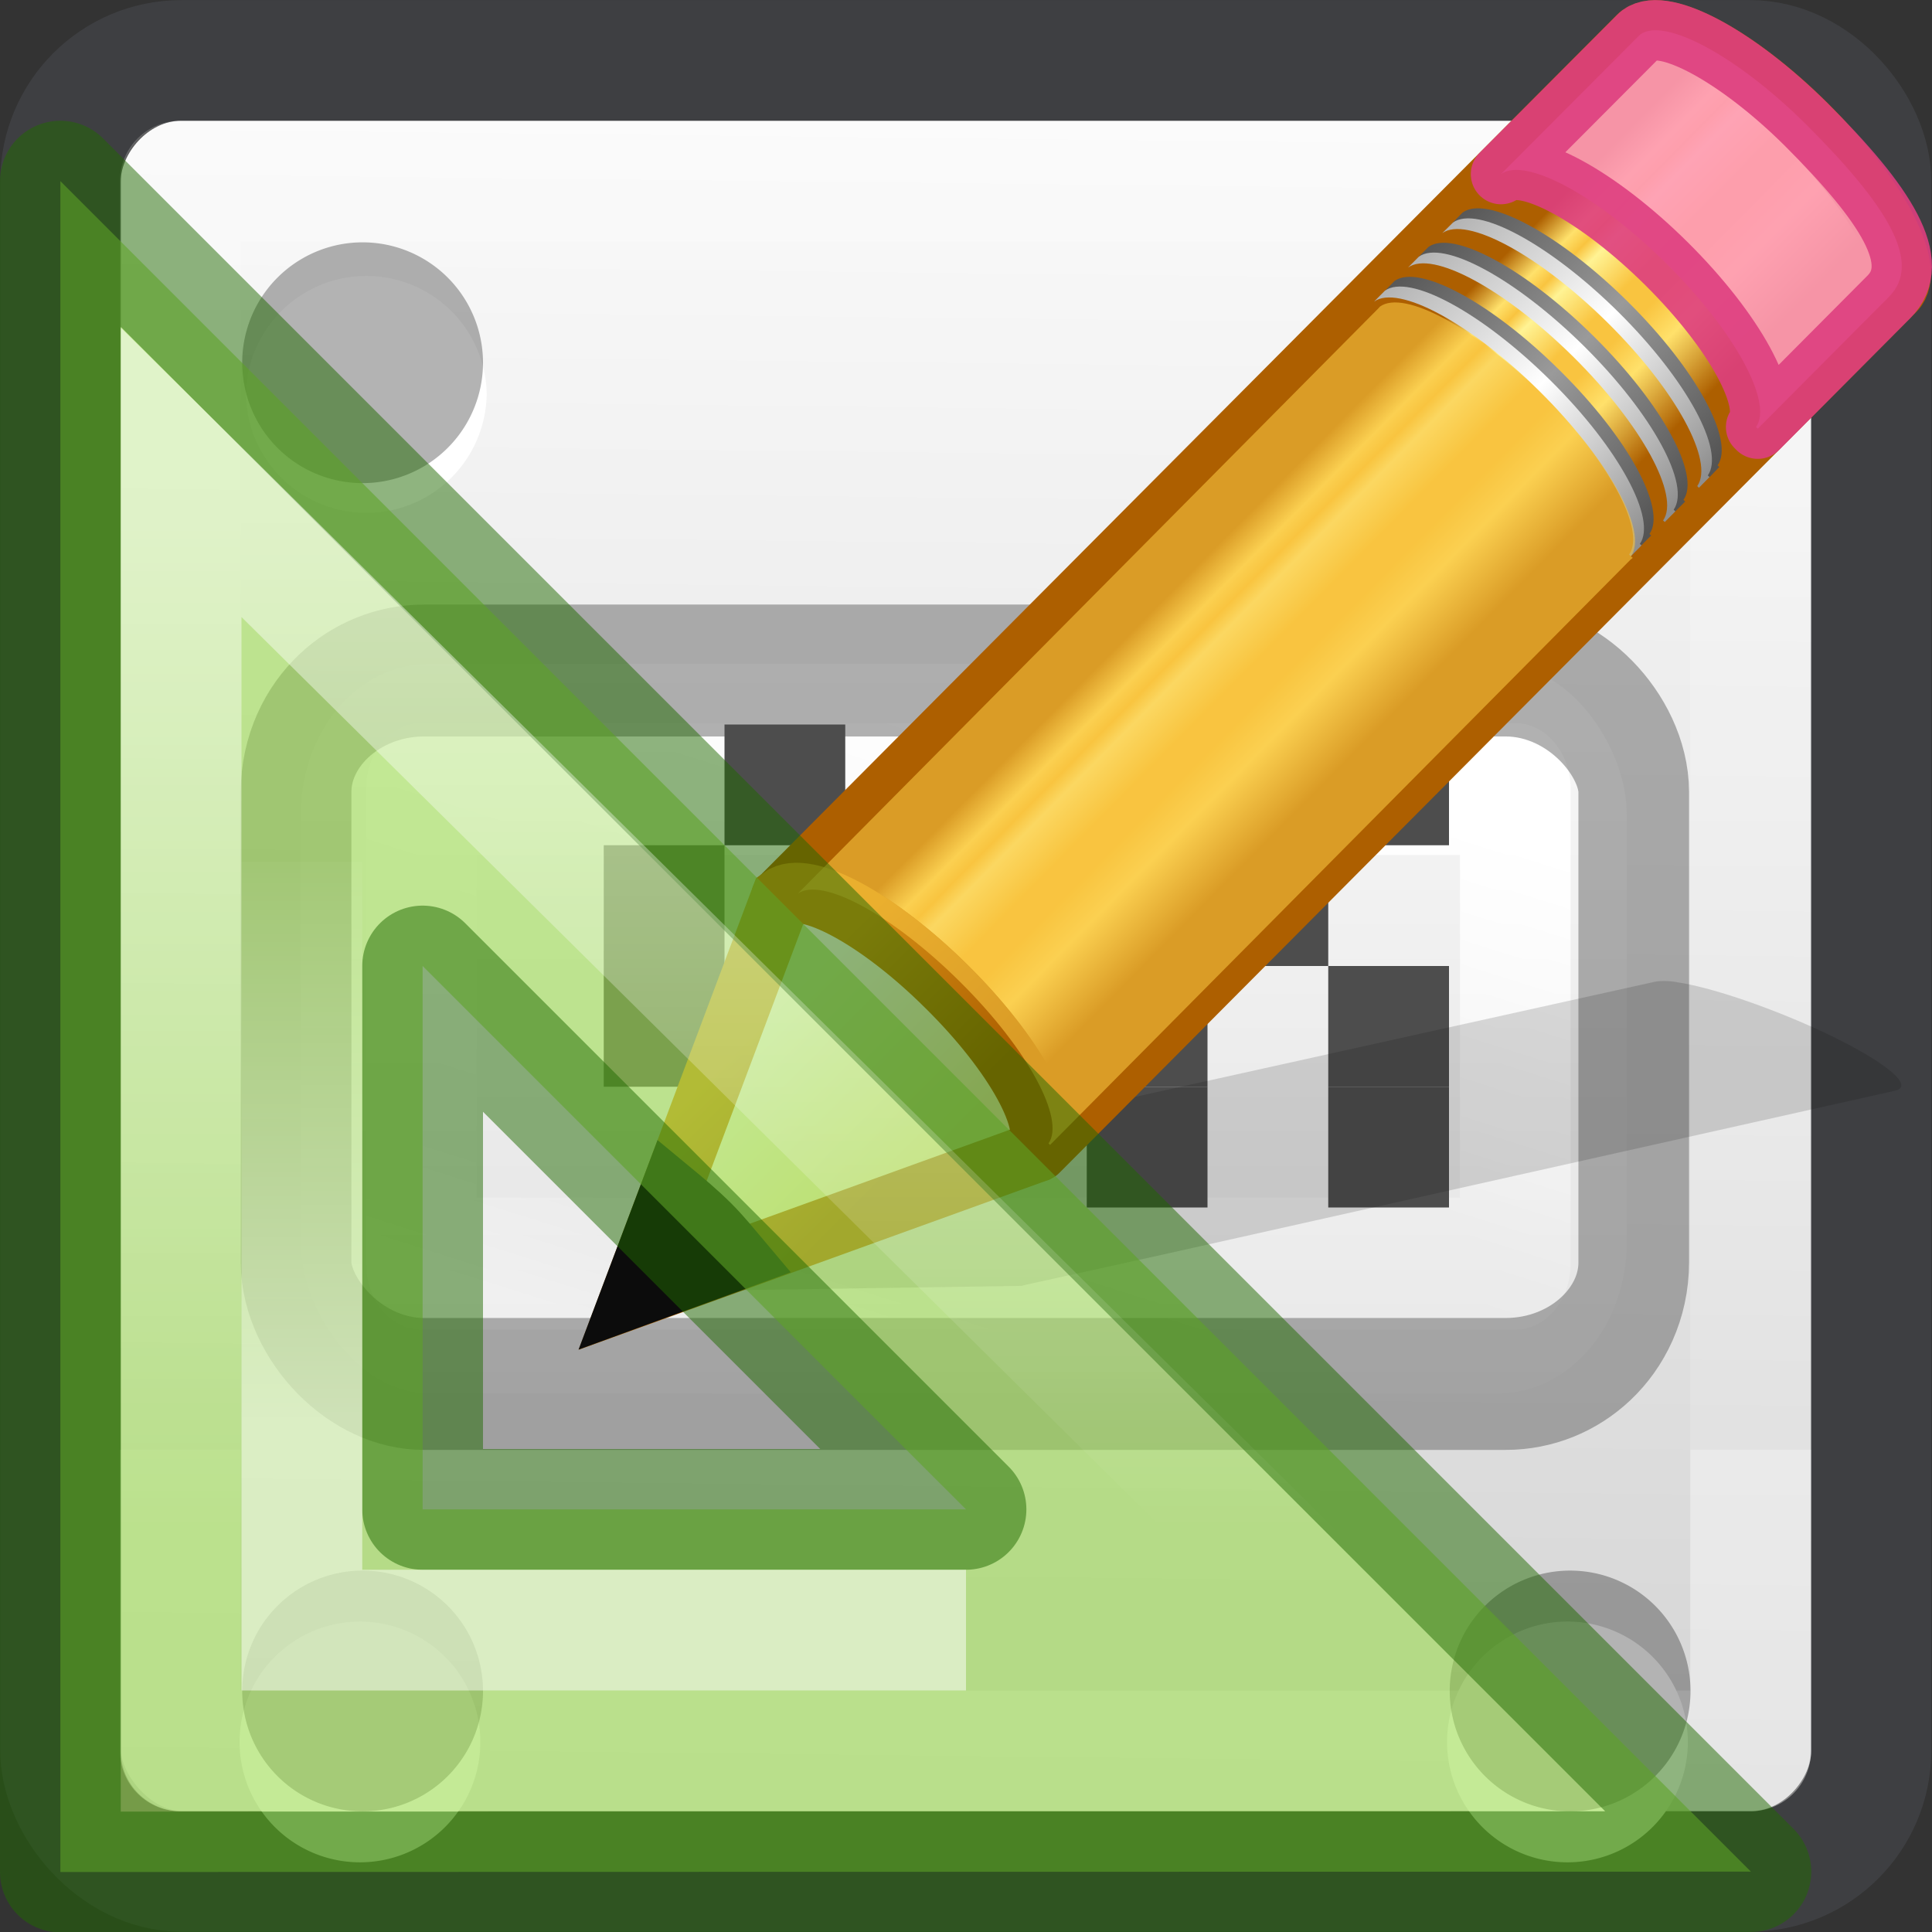 <svg height="16" width="16" xmlns="http://www.w3.org/2000/svg" xmlns:xlink="http://www.w3.org/1999/xlink"><rect width="100%" height="100%" fill="#333333" stroke="none"/><linearGradient id="a" gradientTransform="matrix(.44 0 0 .44 -76.209 -3.146)" gradientUnits="userSpaceOnUse" x1="188" x2="188" xlink:href="#b" y1="17" y2="36.026"/><linearGradient id="b"><stop offset="0" stop-color="#fff"/><stop offset="1" stop-color="#fff" stop-opacity="0"/></linearGradient><linearGradient id="c" gradientTransform="matrix(.574 0 0 .573 -100.425 -7.179)" gradientUnits="userSpaceOnUse" x1="182" x2="182" xlink:href="#b" y1="33" y2="24.52"/><linearGradient id="d" gradientUnits="userSpaceOnUse" x1="7.239" x2="9.283" y1="6.848" y2="8.869"><stop offset="0" stop-color="#ad5f00"/><stop offset=".135" stop-color="#ffe16b"/><stop offset=".202" stop-color="#f9c440"/><stop offset=".27" stop-color="#fff394"/><stop offset=".447" stop-color="#f9c440"/><stop offset=".571" stop-color="#f9c440"/><stop offset=".72" stop-color="#ffe16b"/><stop offset="1" stop-color="#ad5f00"/></linearGradient><linearGradient id="e" gradientTransform="matrix(.404 -.406 .607 .602 -17.868 .693)" gradientUnits="userSpaceOnUse" x1="30.038" x2="30.038" xlink:href="#f" y1="24.99" y2="30"/><linearGradient id="f"><stop offset="0" stop-color="#565656"/><stop offset=".5" stop-color="#9a9a9a"/><stop offset="1" stop-color="#545454"/></linearGradient><linearGradient id="g" gradientTransform="matrix(.404 -.406 .607 .602 -17.983 .81)" gradientUnits="userSpaceOnUse" x1="30.038" x2="30.038" xlink:href="#h" y1="24.99" y2="30"/><linearGradient id="h"><stop offset="0" stop-color="#b1b1b1"/><stop offset=".5" stop-color="#fff"/><stop offset="1" stop-color="#8f8f8f"/></linearGradient><linearGradient id="i" gradientTransform="matrix(.404 -.406 .607 .602 -17.466 .29)" gradientUnits="userSpaceOnUse" x1="30.038" x2="30.038" xlink:href="#f" y1="24.99" y2="30"/><linearGradient id="j" gradientTransform="matrix(.404 -.406 .607 .602 -17.58 .405)" gradientUnits="userSpaceOnUse" x1="30.038" x2="30.038" xlink:href="#h" y1="24.99" y2="30"/><linearGradient id="k" gradientTransform="matrix(.404 -.406 .607 .602 -17.062 -.116)" gradientUnits="userSpaceOnUse" x1="30.038" x2="30.038" xlink:href="#f" y1="24.99" y2="30"/><linearGradient id="l" gradientTransform="matrix(.404 -.406 .607 .602 -17.177 0)" gradientUnits="userSpaceOnUse" x1="30.038" x2="30.038" xlink:href="#h" y1="24.99" y2="30"/><linearGradient id="m" gradientTransform="matrix(.404 -.406 .607 .602 -17.637 .462)" gradientUnits="userSpaceOnUse" x1="9" x2="9" y1="29.057" y2="26.03"><stop offset="0" stop-color="#ece5a5"/><stop offset="1" stop-color="#fcfbf2"/></linearGradient><linearGradient id="n" gradientTransform="matrix(.376 .036 .037 .375 -2.218 -1.133)" gradientUnits="userSpaceOnUse" x1="5.518" x2="9.522" y1="37.372" y2="41.392"><stop offset="0" stop-color="#d48e15"/><stop offset="1" stop-color="#ad5f00"/></linearGradient><linearGradient id="o" gradientUnits="userSpaceOnUse" x1="12.001" x2="12.001" y1="-4.019" y2="12"><stop offset="0" stop-color="#fff"/><stop offset="0" stop-color="#fff" stop-opacity=".235"/><stop offset="1" stop-color="#fff" stop-opacity=".157"/><stop offset="1" stop-color="#fff" stop-opacity=".392"/></linearGradient><linearGradient id="p" gradientUnits="userSpaceOnUse" x1="11" x2="10.844" y1="-1" y2="-15.125"><stop offset="0" stop-color="#fafafa"/><stop offset="1" stop-color="#d4d4d4"/></linearGradient><linearGradient id="q" gradientTransform="matrix(1.054 0 0 1.22 -.878 -4.413)" gradientUnits="userSpaceOnUse" x1="16.961" x2="16.961" y1="17.55" y2="22.468"><stop offset="0" stop-color="#fafafa"/><stop offset="1" stop-color="#e1e1e1"/></linearGradient><linearGradient id="r" gradientUnits="userSpaceOnUse" x1="19.294" x2="17.956" y1="17.535" y2="22.587"><stop offset="0" stop-color="#fff"/><stop offset=".508" stop-color="#fff" stop-opacity=".235"/><stop offset=".835" stop-color="#fff" stop-opacity=".157"/><stop offset="1" stop-color="#fff" stop-opacity=".392"/></linearGradient><rect fill="url(#p)" height="14" rx=".5" transform="scale(1 -1)" width="14" x="1" y="-15"/><rect fill="none" height="14.996" opacity=".344" rx="1" stroke="#555761" stroke-linecap="round" stroke-linejoin="round" width="14.992" x=".502" y=".501"/><path d="m1.493 1.5h13.005v13h-13.005z" fill="none" stroke="url(#o)" stroke-linecap="round" stroke-linejoin="round"/><g fill-rule="evenodd"><path d="m3.978 14.426a.997.997 0 0 1 -1.994 0 .997.997 0 1 1 1.994 0z" fill="#fff"/><path d="m4 14.004a.997.997 0 0 1 -1.994 0 .997.997 0 1 1 1.994 0z" opacity=".3"/><path d="m13.978 14.426a.997.997 0 0 1 -1.994 0 .997.997 0 1 1 1.994 0z" fill="#fff"/><path d="m14 14.004a.997.997 0 0 1 -1.994 0 .997.997 0 1 1 1.994 0z" opacity=".3"/><path d="m4.03 3.282a.997.997 0 0 1 -1.993 0 .997.997 0 1 1 1.994 0z" fill="#fff"/><path d="m4 3.004a.997.997 0 0 1 -1.994 0 .997.997 0 1 1 1.994 0z" opacity=".3"/><path d="m14.03 3.282a.997.997 0 0 1 -1.993 0 .997.997 0 1 1 1.994 0z" fill="#fff"/><path d="m14 3.004a.997.997 0 0 1 -1.994 0 .997.997 0 1 1 1.994 0z" opacity=".3"/></g><g transform="matrix(.998 0 0 1.19 -10.967 -15.284)"><rect fill="url(#q)" height="5.077" rx="1.065" ry="1.049" width="11.003" x="13.485" y="17.463"/><g fill="none" stroke-width=".918"><path d="m14.485 18.335h9.078v3.303h-9.078z" stroke="url(#r)" stroke-linecap="round" stroke-linejoin="round"/><rect height="4.965" opacity=".5" rx="1.063" ry=".846" stroke="#656565" width="11.1" x="13.446" y="17.51"/></g></g><g fill="#4d4d4d"><path d="m5 7h1v1h-1z"/><path d="m6 6h1v1h-1z"/><path d="m7 7h1v1h-1z"/><path d="m5 8h1v1h-1z"/><path d="m7 8h1v1h-1z"/><path d="m6 9h1v1h-1z"/><path d="m9 6h1v1h-1z"/><path d="m9 7h1v1h-1z"/><path d="m9 8h1v1h-1z"/><path d="m9 9h1v1h-1z"/><path d="m11 6h1v1h-1z"/><path d="m10 7h1v1h-1z"/><path d="m11 8h1v1h-1z"/><path d="m11 9h1v1h-1z"/></g><g transform="translate(-.255 -5.317)"><path d="m14.14 13.45c-.09-.014-.16-.01-.205.003l-6.08 1.347-1.118.25-.033.006-1.298.96 3.31-.05.03-.008 1.125-.248 6.077-1.36c.182-.04-.12-.273-.676-.524-.418-.187-.858-.334-1.13-.375z" fill="#0c0c0c" fill-rule="evenodd" opacity=".15"/><g transform="matrix(.7 0 0 .7 5.29 5.02)"><path d="m2.05 11.037c.285-.207 1.147.257 1.96 1.062.81.802 1.26 1.64 1.057 1.93 0 0 .02.017.02.02l10.136-10.183c.258-.258-.213-1.143-1.05-1.974-.84-.832-1.73-1.295-1.987-1.037z" fill="url(#d)" stroke="#ad5f00" stroke-linejoin="round" stroke-width=".714"/><path d="m10.565 2.484c.287-.208 1.148.256 1.96 1.062.81.804 1.26 1.64 1.058 1.93 0 .002.02.018.02.02l1.55-1.558c.41-.408-.028-1.093-.98-2.044-.813-.806-1.674-1.27-1.96-1.062l-.026.025z" fill="#fe9ab8" opacity=".9" stroke="#de3e80" stroke-linejoin="round" stroke-width=".714"/><path d="m9.18 3.877c.285-.208 1.146.256 1.96 1.062.81.8 1.26 1.64 1.056 1.93l.02.017.126-.127s-.02-.016-.02-.018c.203-.29-.246-1.127-1.057-1.93-.812-.806-1.674-1.27-1.96-1.062z" fill="url(#e)"/><path d="m9.063 3.993c.286-.208 1.148.256 1.96 1.062.81.803 1.26 1.64 1.058 1.93 0 .002.02.018.02.02l.127-.128-.02-.018c.204-.29-.246-1.13-1.057-1.933-.813-.806-1.674-1.27-1.96-1.062z" fill="url(#g)"/><path d="m9.58 3.473c.287-.208 1.15.256 1.96 1.062.81.804 1.26 1.64 1.06 1.93-.002.002.018.018.017.02l.127-.127c0-.002-.02-.018-.02-.02.203-.29-.246-1.126-1.057-1.93-.812-.805-1.674-1.27-1.96-1.062z" fill="url(#i)"/><path d="m9.465 3.59c.286-.21 1.148.256 1.96 1.06.81.805 1.26 1.642 1.058 1.932l.02.018.125-.126s-.02-.018-.02-.02c.204-.288-.246-1.126-1.056-1.93-.813-.805-1.674-1.27-1.96-1.062z" fill="url(#j)"/><path d="m9.985 3.067c.286-.207 1.148.257 1.96 1.062.81.802 1.26 1.64 1.058 1.93 0 0 .02.017.02.02l.125-.13s-.02-.017-.02-.02c.203-.287-.246-1.125-1.057-1.93-.81-.804-1.672-1.27-1.96-1.06z" fill="url(#k)"/><path d="m9.87 3.183c.285-.207 1.147.257 1.96 1.062.81.804 1.26 1.642 1.057 1.93 0 .002.02.02.02.02l.125-.127s-.02-.018-.02-.02c.204-.288-.246-1.126-1.056-1.93-.813-.805-1.674-1.27-1.96-1.06z" fill="url(#l)"/><g fill-rule="evenodd" stroke-width=".714"><path d="m.26 15.794 4.772-1.725.04-.04c.202-.29-.253-1.13-1.064-1.93-.812-.808-1.673-1.27-1.96-1.06z" fill="url(#m)" stroke="url(#n)"/><path d="m.744 14.506-.484 1.284 1.3-.474c-.113-.134-.22-.268-.354-.402-.155-.154-.307-.28-.462-.408z" fill="#0c0c0c" stroke="#0c0c0c"/></g><path d="m2.244 10.998c.283-.206 1.129.253 1.929 1.05.796.791 1.239 1.619 1.039 1.904 0 0 .019.017.017.019l6.866-6.923.029-.024s-.023-.017-.021-.019c.2-.286-.243-1.111-1.04-1.904-.8-.8-1.646-1.254-1.929-1.05l-.024.026z" fill="#f9c440" opacity=".6" stroke-width="1.429"/></g></g><path d="m.5 1.5 14 14-14.0.003 0-2.96zm3 6.5v4.5h4.5z" style="fill:#9bdb4d;fill-opacity:.588;fill-rule:evenodd;stroke:#206b00;stroke-linejoin:round;stroke-opacity:.502"/><g fill="none"><path d="m1.5 3.912v10.588h10.699z" fill="none" opacity=".5" stroke="url(#a)"/><path d="m2.5 7.138v6.362h5.5" opacity=".5" stroke="url(#c)"/></g></svg>